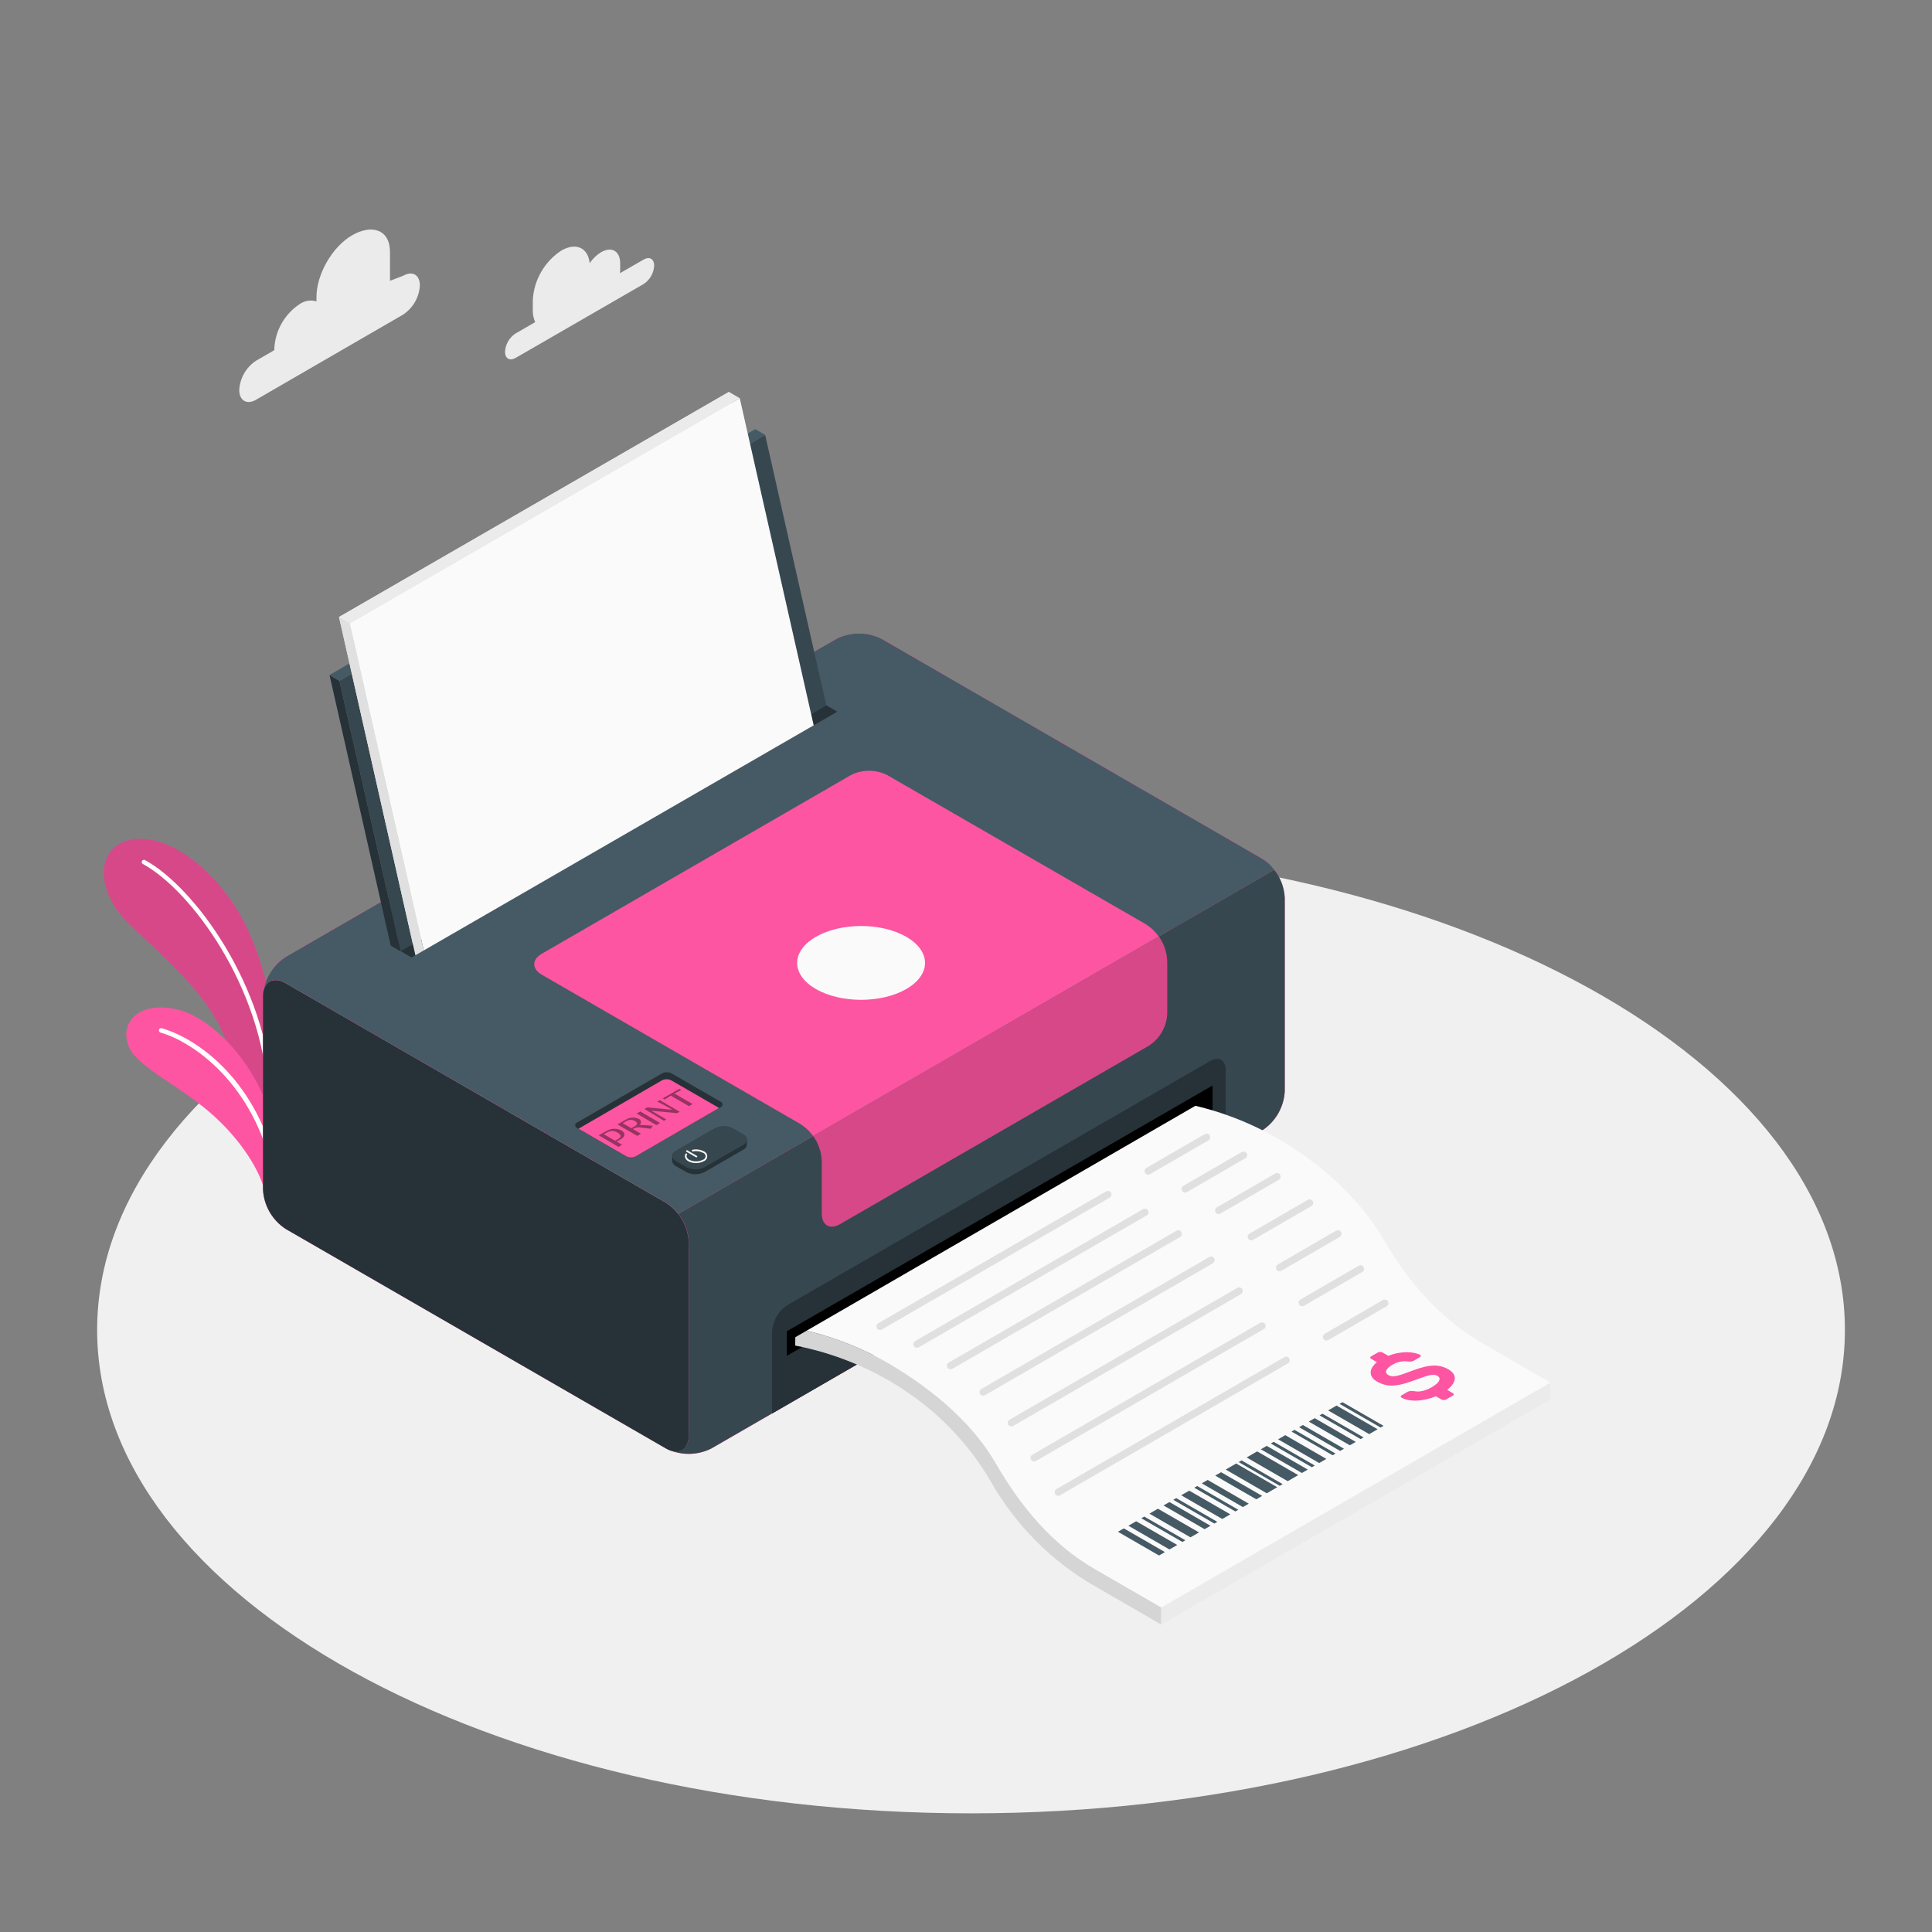 <svg width="122" height="122" viewBox="0 0 122 122" fill="none" xmlns="http://www.w3.org/2000/svg">
<rect x="0" y="0" width="122" height="122" fill="#808080" stroke="none"/>
<path d="M61.317 114.507C91.794 114.507 116.5 100.841 116.5 83.982C116.5 67.124 91.794 53.458 61.317 53.458C30.84 53.458 6.134 67.124 6.134 83.982C6.134 100.841 30.84 114.507 61.317 114.507Z" fill="#F0F0F0"/>
<path d="M17.258 66.561C17.539 64.638 16.731 60.449 15.101 57.66C13.471 54.871 10.599 52.584 8.269 53.024C6.088 53.429 5.915 56.196 8.169 58.36C10.424 60.524 13.879 63.357 14.53 66.639L16.294 70.806L17.258 66.561Z" fill="#FD55A1"/>
<g opacity="0.15">
<path d="M17.258 66.561C17.539 64.638 16.731 60.449 15.101 57.66C13.471 54.871 10.599 52.584 8.269 53.024C6.088 53.429 5.915 56.196 8.169 58.36C10.424 60.524 13.879 63.357 14.53 66.639L16.294 70.806L17.258 66.561Z" fill="black"/>
</g>
<path d="M17.014 69.216C16.984 69.208 16.957 69.192 16.938 69.168C16.918 69.144 16.906 69.115 16.904 69.084C16.577 62.327 12.046 56.213 9.04 54.568C9.021 54.561 9.004 54.55 8.989 54.535C8.975 54.521 8.964 54.504 8.957 54.484C8.95 54.465 8.947 54.445 8.948 54.424C8.95 54.404 8.956 54.384 8.966 54.366C8.976 54.349 8.99 54.333 9.006 54.321C9.023 54.309 9.042 54.301 9.062 54.297C9.082 54.293 9.102 54.293 9.122 54.298C9.142 54.303 9.161 54.312 9.177 54.324C12.242 56 16.858 62.218 17.187 69.074C17.188 69.093 17.186 69.111 17.179 69.129C17.173 69.146 17.164 69.162 17.151 69.176C17.139 69.19 17.124 69.201 17.107 69.209C17.09 69.217 17.072 69.222 17.053 69.223L17.014 69.216Z" fill="white"/>
<path d="M16.751 75.452C16.602 74.327 15.531 72.348 13.62 70.572C11.497 68.596 8.616 67.4 8.111 66.036C7.508 64.392 9.004 63.14 11.385 63.796C13.767 64.453 17.553 68.388 17.505 73.476L16.751 75.452Z" fill="#FD55A1"/>
<path d="M17.387 74.386C17.361 74.38 17.336 74.367 17.317 74.347C17.298 74.328 17.285 74.303 17.28 74.276C16.089 68.357 12.085 65.753 10.136 65.204C10.118 65.199 10.101 65.19 10.086 65.179C10.072 65.167 10.06 65.153 10.051 65.136C10.041 65.12 10.036 65.102 10.034 65.084C10.031 65.065 10.033 65.046 10.038 65.028C10.043 65.01 10.052 64.994 10.063 64.979C10.075 64.965 10.089 64.952 10.106 64.943C10.122 64.934 10.14 64.928 10.159 64.926C10.177 64.924 10.196 64.926 10.214 64.931C12.371 65.538 16.348 68.178 17.568 74.22C17.575 74.257 17.567 74.296 17.546 74.327C17.525 74.359 17.493 74.381 17.456 74.388C17.433 74.392 17.41 74.392 17.387 74.386Z" fill="white"/>
<path d="M40.641 16.392L39.15 17.251C39.157 17.186 39.161 17.121 39.162 17.056V16.621C39.162 15.853 38.623 15.543 37.957 15.926C37.67 16.102 37.425 16.337 37.237 16.616C37.13 15.64 36.371 15.289 35.448 15.821C34.924 16.164 34.487 16.626 34.174 17.169C33.86 17.712 33.679 18.321 33.645 18.947V19.593C33.638 19.851 33.69 20.107 33.796 20.342L32.559 21.057C32.364 21.183 32.201 21.354 32.085 21.556C31.969 21.757 31.902 21.984 31.891 22.216C31.891 22.643 32.188 22.814 32.559 22.602L40.641 17.936C40.836 17.81 40.998 17.639 41.114 17.437C41.23 17.236 41.297 17.01 41.309 16.777C41.309 16.348 41.011 16.177 40.641 16.392Z" fill="#EBEBEB"/>
<path d="M25.449 17.417L24.627 17.732V15.921C24.627 14.484 23.48 14.14 22.236 14.857C20.984 15.575 19.984 17.324 19.984 18.759V19.032C19.808 18.979 19.623 18.965 19.442 18.993C19.261 19.021 19.088 19.089 18.937 19.193C18.468 19.501 18.077 19.914 17.797 20.4C17.517 20.886 17.355 21.431 17.324 21.992V22.111L16.175 22.775C15.864 22.978 15.606 23.251 15.421 23.572C15.236 23.894 15.129 24.254 15.108 24.625C15.108 25.305 15.597 25.581 16.175 25.239L25.447 19.871C25.757 19.668 26.015 19.395 26.201 19.074C26.386 18.753 26.493 18.392 26.513 18.022C26.515 17.351 26.037 17.08 25.449 17.417Z" fill="#EBEBEB"/>
<path d="M44.923 91.471L79.698 71.394C80.114 71.122 80.461 70.756 80.71 70.325C80.959 69.894 81.103 69.41 81.13 68.913V56.701C81.103 56.204 80.959 55.72 80.71 55.289C80.461 54.858 80.114 54.492 79.698 54.219L55.678 40.35C55.234 40.125 54.743 40.008 54.245 40.008C53.747 40.008 53.256 40.125 52.811 40.35L18.039 60.427C17.622 60.699 17.276 61.065 17.027 61.496C16.778 61.928 16.634 62.411 16.607 62.908V75.12C16.634 75.618 16.777 76.102 17.026 76.533C17.275 76.965 17.622 77.332 18.039 77.604L42.058 91.471C42.502 91.695 42.993 91.812 43.491 91.812C43.988 91.812 44.479 91.695 44.923 91.471Z" fill="#FD55A1"/>
<path d="M43.491 90.644V78.431C43.463 77.934 43.319 77.451 43.071 77.02C42.822 76.589 42.475 76.222 42.058 75.95L18.039 62.081C17.246 61.625 16.607 61.995 16.607 62.908V75.12C16.634 75.618 16.777 76.102 17.026 76.533C17.275 76.965 17.622 77.332 18.039 77.604L42.058 91.471C42.849 91.927 43.491 91.559 43.491 90.644Z" fill="#263238"/>
<path d="M80.466 54.924L42.829 76.655C42.622 76.371 42.359 76.132 42.058 75.95L18.041 62.083C17.324 61.669 16.733 61.927 16.626 62.657C16.688 62.206 16.847 61.773 17.091 61.389C17.335 61.004 17.659 60.677 18.041 60.429L52.811 40.348C53.256 40.123 53.747 40.005 54.245 40.005C54.743 40.005 55.234 40.123 55.678 40.348L79.695 54.222C79.997 54.401 80.26 54.64 80.466 54.924Z" fill="#FD55A1"/>
<path d="M80.466 54.924L42.829 76.655C42.622 76.371 42.359 76.132 42.058 75.95L18.041 62.083C17.324 61.669 16.733 61.927 16.626 62.657C16.688 62.206 16.847 61.773 17.091 61.389C17.335 61.004 17.659 60.677 18.041 60.429L52.811 40.348C53.256 40.123 53.747 40.005 54.245 40.005C54.743 40.005 55.234 40.123 55.678 40.348L79.695 54.222C79.997 54.401 80.26 54.64 80.466 54.924Z" fill="#455A64"/>
<path d="M81.128 56.701V68.901C81.103 69.398 80.96 69.883 80.711 70.314C80.462 70.746 80.114 71.112 79.695 71.382L44.925 91.461C44.517 91.667 44.069 91.783 43.611 91.801C43.154 91.819 42.699 91.738 42.275 91.563C42.961 91.847 43.495 91.461 43.495 90.631V78.431C43.467 77.784 43.236 77.163 42.834 76.655L80.466 54.924C80.868 55.432 81.099 56.054 81.128 56.701Z" fill="#37474F"/>
<path d="M73.705 60.805V64.035C73.683 64.433 73.569 64.821 73.37 65.166C73.171 65.511 72.894 65.805 72.561 66.024L53.041 77.302C52.409 77.67 51.894 77.372 51.894 76.643V73.412C51.895 72.811 51.705 72.225 51.352 71.738L73.178 59.136C73.524 59.623 73.708 60.207 73.705 60.805Z" fill="#FD55A1"/>
<path opacity="0.15" d="M73.705 60.805V64.035C73.683 64.433 73.569 64.821 73.37 65.166C73.171 65.511 72.894 65.805 72.561 66.024L53.041 77.302C52.409 77.67 51.894 77.372 51.894 76.643V73.412C51.895 72.811 51.705 72.225 51.352 71.738L73.178 59.136C73.524 59.623 73.708 60.207 73.705 60.805Z" fill="black"/>
<path d="M73.168 59.136L51.343 71.736C51.108 71.405 50.804 71.129 50.452 70.926L34.211 61.549C33.579 61.185 33.579 60.59 34.211 60.227L53.731 48.944C54.087 48.765 54.48 48.671 54.878 48.671C55.276 48.671 55.669 48.765 56.025 48.944L72.275 58.316C72.629 58.522 72.933 58.801 73.168 59.136Z" fill="#FD55A1"/>
<path d="M51.521 59.158C49.944 60.068 49.944 61.544 51.521 62.454C53.097 63.364 55.654 63.364 57.23 62.454C58.806 61.544 58.809 60.07 57.23 59.158C55.651 58.245 53.097 58.248 51.521 59.158Z" fill="#FAFAFA"/>
<path d="M48.751 84.117C48.769 83.775 48.866 83.443 49.035 83.146C49.205 82.849 49.442 82.597 49.727 82.409L76.423 66.995C76.967 66.683 77.399 66.936 77.399 67.566V72.712L48.751 89.263V84.117Z" fill="#263238"/>
<path d="M49.686 85.617V84.065L76.572 68.544V70.096L49.686 85.617Z" fill="black"/>
<path d="M24.671 59.702L51.557 44.179L52.872 44.942L25.991 60.463L24.671 59.702Z" fill="#263238"/>
<path d="M25.296 60.068L21.43 42.988L48.317 27.465L52.179 44.547L25.296 60.068Z" fill="#37474F"/>
<path d="M21.43 42.988L20.808 42.622L24.671 59.702L25.296 60.068L21.43 42.988Z" fill="#263238"/>
<path d="M20.808 42.622L21.43 42.988L48.317 27.465L47.695 27.099L20.808 42.622Z" fill="#455A64"/>
<path d="M26.074 59.619L21.406 38.962L46.028 24.747L50.696 45.404L26.074 59.619Z" fill="#E0E0E0"/>
<path d="M26.759 60.019L22.089 39.362L46.714 25.147L51.382 45.804L26.759 60.019Z" fill="#FAFAFA"/>
<path d="M22.089 39.362L21.406 38.962L26.232 60.324L26.759 60.019L22.089 39.362Z" fill="#E0E0E0"/>
<path d="M21.406 38.962L22.089 39.362L46.714 25.147L46.028 24.747L21.406 38.962Z" fill="#EBEBEB"/>
<path d="M47.168 72.275V71.965C47.161 71.894 47.134 71.825 47.091 71.767C47.048 71.709 46.99 71.663 46.924 71.636L46.277 71.263C46.099 71.172 45.903 71.125 45.704 71.125C45.504 71.125 45.308 71.172 45.13 71.263L42.69 72.671C42.623 72.698 42.565 72.744 42.522 72.803C42.479 72.861 42.453 72.93 42.446 73.002V73.317C42.455 73.388 42.482 73.455 42.525 73.512C42.568 73.569 42.625 73.614 42.69 73.642L43.337 74.015C43.514 74.105 43.711 74.152 43.91 74.152C44.109 74.152 44.306 74.105 44.484 74.015L46.924 72.607C46.99 72.579 47.047 72.534 47.09 72.477C47.133 72.419 47.16 72.351 47.168 72.28V72.275Z" fill="#263238"/>
<path d="M43.347 73.705L42.7 73.332C42.385 73.149 42.385 72.844 42.7 72.671L45.14 71.263C45.318 71.172 45.514 71.125 45.713 71.125C45.913 71.125 46.109 71.172 46.287 71.263L46.933 71.636C47.248 71.817 47.248 72.124 46.933 72.297L44.493 73.705C44.315 73.794 44.119 73.841 43.92 73.841C43.721 73.841 43.525 73.794 43.347 73.705Z" fill="#37474F"/>
<path d="M43.954 73.444C43.784 73.447 43.616 73.407 43.466 73.327C43.417 73.302 43.373 73.268 43.337 73.226C43.302 73.184 43.275 73.135 43.259 73.083C43.249 73.046 43.247 73.007 43.253 72.969C43.259 72.932 43.273 72.896 43.293 72.863C43.296 72.857 43.301 72.852 43.306 72.848C43.311 72.844 43.318 72.84 43.324 72.839C43.331 72.837 43.338 72.836 43.344 72.837C43.351 72.838 43.358 72.84 43.364 72.844C43.376 72.851 43.384 72.863 43.388 72.877C43.391 72.89 43.39 72.904 43.383 72.917C43.37 72.937 43.36 72.96 43.356 72.984C43.352 73.008 43.353 73.032 43.359 73.056C43.387 73.134 43.445 73.198 43.52 73.234C43.654 73.303 43.803 73.338 43.954 73.338C44.105 73.338 44.254 73.303 44.389 73.234C44.437 73.221 44.479 73.192 44.509 73.152C44.539 73.112 44.556 73.063 44.556 73.013C44.556 72.963 44.539 72.915 44.509 72.875C44.479 72.835 44.437 72.806 44.389 72.793C44.192 72.692 43.967 72.663 43.752 72.71C43.738 72.711 43.724 72.708 43.712 72.701C43.701 72.693 43.692 72.681 43.688 72.668C43.686 72.654 43.689 72.64 43.697 72.628C43.704 72.617 43.716 72.608 43.73 72.605C43.971 72.554 44.223 72.588 44.442 72.702C44.506 72.726 44.56 72.768 44.599 72.824C44.638 72.879 44.658 72.946 44.658 73.013C44.658 73.081 44.638 73.147 44.599 73.203C44.56 73.258 44.506 73.301 44.442 73.324C44.292 73.405 44.124 73.447 43.954 73.444Z" fill="#FAFAFA"/>
<path d="M43.976 73.08H43.952L43.349 72.731C43.343 72.728 43.338 72.723 43.334 72.718C43.33 72.713 43.327 72.706 43.326 72.7C43.324 72.693 43.324 72.686 43.325 72.68C43.326 72.673 43.328 72.666 43.332 72.661C43.335 72.655 43.34 72.65 43.345 72.645C43.35 72.641 43.357 72.638 43.363 72.636C43.37 72.634 43.377 72.634 43.383 72.635C43.39 72.635 43.397 72.638 43.403 72.641L44.003 72.988C44.009 72.991 44.015 72.996 44.019 73.001C44.024 73.007 44.027 73.013 44.029 73.02C44.031 73.027 44.031 73.034 44.03 73.041C44.029 73.048 44.026 73.055 44.023 73.061C44.017 73.068 44.01 73.073 44.002 73.077C43.994 73.08 43.985 73.081 43.976 73.08Z" fill="#FAFAFA"/>
<path d="M40.14 73.019L45.508 69.916C45.544 69.903 45.574 69.879 45.596 69.849C45.617 69.818 45.629 69.781 45.629 69.744C45.629 69.706 45.617 69.669 45.596 69.639C45.574 69.608 45.544 69.585 45.508 69.572L42.4 67.778C42.308 67.732 42.207 67.708 42.105 67.708C42.002 67.708 41.901 67.732 41.809 67.778L36.441 70.884C36.406 70.897 36.375 70.92 36.353 70.95C36.331 70.981 36.319 71.018 36.319 71.055C36.319 71.093 36.331 71.13 36.353 71.16C36.375 71.191 36.406 71.214 36.441 71.226L39.547 73.019C39.639 73.066 39.741 73.091 39.844 73.091C39.947 73.091 40.049 73.066 40.14 73.019Z" fill="#263238"/>
<path d="M42.388 68.222C42.296 68.175 42.195 68.151 42.092 68.151C41.99 68.151 41.889 68.175 41.797 68.222L36.532 71.275L39.55 73.019C39.642 73.066 39.743 73.09 39.845 73.09C39.948 73.09 40.049 73.066 40.14 73.019L45.408 69.965L42.388 68.222Z" fill="#FD55A1"/>
<g opacity="0.4">
<path d="M38.293 71.419C38.433 71.333 38.593 71.285 38.757 71.278C38.921 71.272 39.084 71.308 39.23 71.382C39.511 71.543 39.499 71.768 39.199 71.941L38.94 72.09L39.286 72.29L39.057 72.422L37.805 71.69L38.293 71.419ZM38.84 72.034L39.05 71.912C39.255 71.795 39.235 71.668 38.994 71.519C38.897 71.457 38.785 71.423 38.67 71.42C38.555 71.418 38.442 71.447 38.342 71.504L38.132 71.624L38.84 72.034Z" fill="black"/>
<path d="M38.991 71.004L39.511 70.706C39.631 70.63 39.768 70.585 39.91 70.574C40.052 70.564 40.194 70.589 40.323 70.648C40.364 70.662 40.399 70.687 40.425 70.721C40.452 70.754 40.469 70.794 40.474 70.836C40.479 70.879 40.472 70.922 40.454 70.96C40.436 70.999 40.408 71.032 40.372 71.055C40.453 71.041 40.535 71.037 40.616 71.043L41.229 71.089L41.09 71.275L40.502 71.209C40.345 71.169 40.178 71.186 40.033 71.258L39.962 71.299L40.472 71.594L40.24 71.726L38.991 71.004ZM39.323 70.928L39.865 71.243L40.128 71.089C40.275 71.006 40.258 70.884 40.089 70.787C40.012 70.739 39.923 70.713 39.832 70.713C39.741 70.713 39.652 70.739 39.574 70.787L39.323 70.928Z" fill="black"/>
<path d="M40.428 70.184L41.68 70.916L41.451 71.048L40.199 70.316L40.428 70.184Z" fill="black"/>
<path d="M40.872 69.928L42.397 70.074H42.451L42.075 69.857C41.907 69.76 41.587 69.613 41.499 69.564L41.663 69.469L42.915 70.201L42.756 70.294L41.202 70.145L41.119 70.133L41.534 70.377L42.075 70.689L41.924 70.777C41.829 70.721 41.575 70.55 41.407 70.455L40.692 70.028L40.872 69.928Z" fill="black"/>
<path d="M42.9 68.759L43.027 68.832C42.944 68.879 42.705 68.984 42.588 69.052L43.739 69.718L43.508 69.852L42.356 69.186C42.236 69.254 42.056 69.391 41.973 69.43L41.846 69.357L42.9 68.759Z" fill="black"/>
</g>
<path d="M50.213 84.968C52.627 85.434 54.927 86.364 56.986 87.708C59.319 89.22 61.258 91.267 62.64 93.679C64.191 96.366 66.423 98.597 69.111 100.147L73.332 102.587V101.504L69.111 99.064C66.427 97.512 64.453 95.116 62.901 92.43C61.51 90.024 59.324 88.126 56.986 86.625C55.133 85.417 53.085 84.539 50.933 84.031L50.222 84.441L50.213 84.968Z" fill="#E0E0E0"/>
<g opacity="0.05">
<path d="M50.213 84.968C52.627 85.434 54.927 86.364 56.986 87.708C59.319 89.22 61.258 91.267 62.64 93.679C64.191 96.366 66.423 98.597 69.111 100.147L73.332 102.587V101.504L69.111 99.064C66.427 97.512 64.453 95.116 62.901 92.43C61.51 90.024 59.324 88.126 56.986 86.625C55.133 85.417 53.085 84.539 50.933 84.031L50.222 84.441L50.213 84.968Z" fill="black"/>
</g>
<path d="M97.893 87.313L73.332 101.511V102.585L97.893 88.379V87.313Z" fill="#EBEBEB"/>
<path d="M73.332 101.504L69.111 99.064C66.427 97.512 64.453 95.116 62.901 92.43C61.51 90.024 59.324 88.126 56.986 86.625C55.133 85.417 53.085 84.539 50.933 84.031L75.486 69.828C77.641 70.338 79.692 71.216 81.547 72.424C83.887 73.925 86.005 75.916 87.403 78.324C88.955 81.008 90.995 83.311 93.681 84.863L97.903 87.303L73.332 101.504Z" fill="#FAFAFA"/>
<path d="M55.571 83.987C55.521 83.988 55.471 83.972 55.431 83.942C55.391 83.911 55.362 83.868 55.349 83.82C55.336 83.771 55.339 83.719 55.358 83.673C55.378 83.626 55.412 83.587 55.456 83.563L69.852 75.23C69.904 75.202 69.965 75.195 70.022 75.211C70.079 75.227 70.127 75.265 70.157 75.316C70.186 75.367 70.195 75.428 70.18 75.485C70.166 75.543 70.13 75.592 70.079 75.623L55.683 83.956C55.649 83.976 55.611 83.987 55.571 83.987Z" fill="#E0E0E0"/>
<path d="M57.904 85.112C57.853 85.112 57.805 85.095 57.765 85.064C57.725 85.034 57.697 84.991 57.684 84.942C57.671 84.894 57.674 84.842 57.693 84.796C57.712 84.749 57.746 84.71 57.789 84.685L72.185 76.353C72.211 76.338 72.24 76.328 72.269 76.324C72.299 76.32 72.329 76.322 72.358 76.33C72.387 76.338 72.414 76.351 72.438 76.37C72.461 76.388 72.481 76.411 72.496 76.437C72.511 76.463 72.521 76.491 72.524 76.521C72.528 76.551 72.526 76.581 72.518 76.61C72.511 76.638 72.497 76.666 72.479 76.689C72.461 76.713 72.438 76.733 72.412 76.748L58.016 85.08C57.982 85.101 57.943 85.112 57.904 85.112Z" fill="#E0E0E0"/>
<path d="M60.024 86.466C59.984 86.467 59.944 86.457 59.91 86.437C59.875 86.418 59.846 86.389 59.826 86.354C59.811 86.328 59.801 86.299 59.797 86.27C59.793 86.24 59.795 86.21 59.803 86.18C59.81 86.151 59.824 86.124 59.842 86.1C59.86 86.077 59.883 86.057 59.909 86.042L74.305 77.709C74.357 77.685 74.416 77.681 74.471 77.698C74.526 77.715 74.572 77.752 74.601 77.802C74.63 77.851 74.639 77.91 74.627 77.966C74.615 78.022 74.582 78.071 74.535 78.104L60.139 86.437C60.103 86.456 60.064 86.466 60.024 86.466Z" fill="#E0E0E0"/>
<path d="M62.078 88.135C62.028 88.135 61.979 88.119 61.94 88.088C61.9 88.058 61.871 88.015 61.858 87.966C61.846 87.918 61.849 87.866 61.869 87.82C61.888 87.774 61.922 87.735 61.966 87.711L76.362 79.378C76.388 79.363 76.417 79.353 76.447 79.349C76.476 79.345 76.507 79.347 76.536 79.354C76.565 79.362 76.592 79.375 76.616 79.394C76.64 79.412 76.66 79.435 76.675 79.461C76.701 79.514 76.707 79.576 76.691 79.633C76.675 79.691 76.639 79.741 76.589 79.773L62.193 88.106C62.158 88.125 62.118 88.135 62.078 88.135Z" fill="#E0E0E0"/>
<path d="M63.867 90.073C63.827 90.073 63.788 90.063 63.753 90.044C63.718 90.024 63.689 89.995 63.669 89.96C63.654 89.934 63.644 89.906 63.64 89.876C63.636 89.846 63.638 89.816 63.645 89.787C63.653 89.758 63.667 89.731 63.685 89.707C63.703 89.683 63.726 89.663 63.752 89.648L78.148 81.315C78.2 81.291 78.26 81.287 78.314 81.304C78.369 81.321 78.415 81.358 78.444 81.408C78.473 81.458 78.482 81.516 78.47 81.572C78.457 81.628 78.425 81.678 78.378 81.711L63.982 90.043C63.946 90.062 63.907 90.072 63.867 90.073Z" fill="#E0E0E0"/>
<path d="M65.302 92.288C65.251 92.289 65.202 92.273 65.162 92.242C65.122 92.212 65.093 92.169 65.079 92.12C65.066 92.072 65.07 92.02 65.089 91.974C65.109 91.927 65.143 91.888 65.187 91.864L79.583 83.531C79.635 83.503 79.696 83.496 79.753 83.512C79.81 83.528 79.858 83.566 79.888 83.617C79.917 83.668 79.926 83.729 79.911 83.786C79.897 83.844 79.86 83.893 79.81 83.924L65.414 92.259C65.379 92.278 65.341 92.287 65.302 92.288Z" fill="#E0E0E0"/>
<path d="M66.827 94.455C66.776 94.456 66.727 94.439 66.687 94.409C66.647 94.379 66.618 94.336 66.604 94.287C66.591 94.238 66.595 94.187 66.614 94.14C66.634 94.094 66.668 94.055 66.712 94.03L81.108 85.698C81.16 85.669 81.221 85.663 81.278 85.679C81.335 85.695 81.383 85.733 81.413 85.784C81.442 85.835 81.451 85.896 81.436 85.953C81.422 86.01 81.385 86.06 81.335 86.091L66.939 94.423C66.905 94.444 66.866 94.455 66.827 94.455Z" fill="#E0E0E0"/>
<path d="M72.507 74.176C72.467 74.177 72.428 74.167 72.393 74.147C72.358 74.127 72.329 74.099 72.309 74.064C72.294 74.038 72.284 74.009 72.28 73.979C72.276 73.95 72.278 73.919 72.286 73.89C72.293 73.861 72.307 73.834 72.325 73.81C72.343 73.786 72.366 73.766 72.392 73.751L76.077 71.616C76.129 71.586 76.191 71.578 76.25 71.594C76.308 71.61 76.358 71.648 76.388 71.701C76.418 71.753 76.426 71.815 76.41 71.874C76.394 71.932 76.356 71.982 76.304 72.012L72.619 74.147C72.585 74.165 72.546 74.175 72.507 74.176Z" fill="#E0E0E0"/>
<path d="M74.837 75.308C74.787 75.309 74.738 75.293 74.697 75.262C74.657 75.232 74.628 75.189 74.615 75.14C74.602 75.092 74.605 75.04 74.625 74.994C74.644 74.947 74.679 74.908 74.723 74.884L78.409 72.749C78.435 72.733 78.464 72.722 78.494 72.718C78.524 72.713 78.555 72.715 78.584 72.722C78.613 72.729 78.641 72.743 78.665 72.761C78.689 72.779 78.71 72.802 78.725 72.828C78.74 72.855 78.75 72.884 78.753 72.914C78.757 72.944 78.755 72.974 78.747 73.004C78.738 73.033 78.724 73.06 78.705 73.084C78.686 73.107 78.663 73.127 78.636 73.141L74.952 75.279C74.917 75.298 74.877 75.308 74.837 75.308Z" fill="#E0E0E0"/>
<path d="M76.955 76.665C76.915 76.665 76.876 76.654 76.841 76.634C76.806 76.614 76.778 76.585 76.757 76.55C76.742 76.524 76.732 76.496 76.728 76.466C76.724 76.437 76.726 76.407 76.734 76.378C76.742 76.349 76.755 76.322 76.773 76.298C76.792 76.275 76.814 76.255 76.841 76.24L80.525 74.105C80.551 74.09 80.579 74.08 80.609 74.076C80.638 74.072 80.668 74.074 80.697 74.082C80.726 74.089 80.753 74.103 80.777 74.121C80.801 74.139 80.821 74.161 80.836 74.187C80.851 74.213 80.861 74.241 80.865 74.271C80.869 74.3 80.867 74.331 80.859 74.359C80.852 74.388 80.839 74.415 80.821 74.439C80.803 74.463 80.78 74.483 80.754 74.498L77.067 76.633C77.034 76.654 76.995 76.665 76.955 76.665Z" fill="#E0E0E0"/>
<path d="M79.014 78.324C78.974 78.324 78.935 78.313 78.9 78.293C78.866 78.273 78.837 78.244 78.817 78.209C78.802 78.184 78.792 78.155 78.788 78.126C78.784 78.096 78.785 78.066 78.793 78.037C78.801 78.008 78.814 77.981 78.833 77.957C78.851 77.934 78.874 77.914 78.9 77.899L82.584 75.764C82.636 75.734 82.698 75.726 82.757 75.741C82.815 75.756 82.865 75.794 82.895 75.846C82.926 75.898 82.934 75.96 82.919 76.019C82.904 76.077 82.866 76.127 82.814 76.157L79.127 78.292C79.093 78.314 79.054 78.325 79.014 78.324Z" fill="#E0E0E0"/>
<path d="M80.801 80.276C80.76 80.276 80.721 80.265 80.686 80.245C80.652 80.225 80.623 80.196 80.603 80.161C80.588 80.136 80.578 80.107 80.574 80.078C80.57 80.048 80.572 80.018 80.579 79.989C80.587 79.96 80.6 79.933 80.619 79.909C80.637 79.886 80.66 79.866 80.686 79.851L84.37 77.716C84.396 77.701 84.425 77.692 84.454 77.688C84.484 77.683 84.514 77.685 84.543 77.693C84.572 77.701 84.599 77.714 84.623 77.732C84.646 77.75 84.666 77.772 84.681 77.798C84.697 77.824 84.706 77.853 84.71 77.882C84.714 77.912 84.713 77.942 84.705 77.971C84.697 77.999 84.684 78.027 84.666 78.05C84.648 78.074 84.626 78.094 84.6 78.109L80.913 80.244C80.879 80.266 80.84 80.276 80.801 80.276Z" fill="#E0E0E0"/>
<path d="M82.228 82.487C82.178 82.487 82.129 82.47 82.089 82.44C82.049 82.409 82.021 82.366 82.008 82.318C81.995 82.269 81.999 82.218 82.018 82.171C82.038 82.125 82.072 82.087 82.116 82.062L85.8 79.925C85.853 79.894 85.915 79.886 85.973 79.902C86.031 79.918 86.081 79.956 86.111 80.009C86.141 80.061 86.149 80.124 86.134 80.182C86.118 80.24 86.079 80.29 86.027 80.32L82.343 82.455C82.308 82.476 82.268 82.487 82.228 82.487Z" fill="#E0E0E0"/>
<path d="M83.76 84.653C83.721 84.652 83.682 84.641 83.647 84.621C83.613 84.601 83.584 84.573 83.563 84.539C83.533 84.486 83.525 84.425 83.541 84.367C83.556 84.309 83.594 84.259 83.646 84.229L87.332 82.091C87.385 82.061 87.447 82.053 87.505 82.069C87.564 82.085 87.614 82.123 87.644 82.175C87.674 82.228 87.682 82.29 87.666 82.349C87.65 82.407 87.612 82.457 87.559 82.487L83.875 84.622C83.84 84.643 83.801 84.653 83.76 84.653Z" fill="#E0E0E0"/>
<path d="M87.667 85.615C88.037 85.468 88.43 85.391 88.828 85.388C88.988 85.386 89.147 85.401 89.304 85.432C89.424 85.454 89.541 85.491 89.653 85.541C89.699 85.566 89.719 85.593 89.716 85.624C89.713 85.642 89.706 85.659 89.695 85.674C89.684 85.688 89.669 85.7 89.653 85.707L89.284 85.92C89.234 85.952 89.176 85.971 89.116 85.976C89.059 85.982 89.002 85.982 88.945 85.976C88.79 85.953 88.632 85.953 88.477 85.976C88.273 86.012 88.079 86.086 87.903 86.195C87.82 86.242 87.742 86.297 87.672 86.361C87.617 86.41 87.572 86.469 87.54 86.535C87.519 86.586 87.519 86.644 87.54 86.696C87.565 86.754 87.61 86.802 87.667 86.83C87.741 86.874 87.825 86.901 87.911 86.91C88.018 86.914 88.126 86.903 88.23 86.876C88.377 86.842 88.521 86.798 88.662 86.744C88.828 86.686 89.031 86.613 89.265 86.525C89.491 86.439 89.723 86.367 89.958 86.31C90.147 86.263 90.341 86.237 90.536 86.232C90.701 86.227 90.865 86.246 91.024 86.288C91.18 86.33 91.329 86.392 91.468 86.474C91.589 86.538 91.693 86.629 91.773 86.74C91.839 86.832 91.871 86.944 91.866 87.057C91.856 87.183 91.811 87.303 91.737 87.406C91.638 87.543 91.518 87.664 91.38 87.762L91.737 87.969C91.754 87.975 91.77 87.985 91.781 88C91.791 88.015 91.797 88.033 91.797 88.051C91.797 88.069 91.791 88.087 91.781 88.102C91.77 88.117 91.754 88.127 91.737 88.133L91.312 88.377C91.269 88.4 91.22 88.412 91.171 88.411C91.121 88.412 91.072 88.401 91.029 88.377L90.67 88.169C90.487 88.248 90.296 88.31 90.102 88.355C89.913 88.4 89.722 88.429 89.528 88.443C89.348 88.453 89.166 88.445 88.987 88.418C88.823 88.393 88.664 88.342 88.516 88.267C88.472 88.245 88.45 88.218 88.452 88.186C88.456 88.168 88.463 88.152 88.474 88.137C88.485 88.123 88.499 88.111 88.516 88.103L88.884 87.891C88.939 87.862 88.999 87.845 89.06 87.84C89.118 87.832 89.176 87.832 89.233 87.84C89.308 87.853 89.384 87.862 89.46 87.867C89.547 87.873 89.635 87.869 89.721 87.855C89.826 87.837 89.93 87.811 90.031 87.776C90.159 87.73 90.282 87.672 90.4 87.603C90.498 87.547 90.591 87.483 90.68 87.413C90.751 87.36 90.811 87.295 90.858 87.22C90.892 87.166 90.908 87.101 90.902 87.037C90.893 87.003 90.876 86.971 90.852 86.944C90.829 86.917 90.8 86.896 90.768 86.881C90.687 86.837 90.597 86.814 90.504 86.815C90.386 86.817 90.269 86.836 90.156 86.871C90.021 86.908 89.863 86.959 89.685 87.028C89.507 87.096 89.297 87.169 89.055 87.252C88.855 87.323 88.652 87.383 88.445 87.43C88.268 87.47 88.087 87.492 87.906 87.496C87.568 87.5 87.236 87.409 86.947 87.235C86.827 87.172 86.725 87.082 86.647 86.971C86.587 86.881 86.555 86.775 86.554 86.666C86.557 86.55 86.592 86.436 86.657 86.339C86.735 86.217 86.833 86.108 86.947 86.017L86.591 85.81C86.573 85.805 86.558 85.794 86.547 85.779C86.536 85.764 86.53 85.746 86.53 85.728C86.53 85.71 86.536 85.692 86.547 85.677C86.558 85.663 86.573 85.652 86.591 85.646L87.015 85.402C87.059 85.38 87.108 85.369 87.157 85.371C87.206 85.368 87.255 85.379 87.298 85.402L87.667 85.615Z" fill="#FD55A1"/>
<path d="M76.738 93.181L79.332 94.677L79.703 94.462L77.109 92.966L76.738 93.181Z" fill="#455A64"/>
<path d="M79.617 91.519L82.211 93.015L82.582 92.8L79.988 91.302L79.617 91.519Z" fill="#455A64"/>
<path d="M82.033 90.124L84.626 91.622L84.868 91.483L82.274 89.985L82.033 90.124Z" fill="#455A64"/>
<path d="M78.217 92.327L80.81 93.825L80.996 93.718L78.402 92.22L78.217 92.327Z" fill="#455A64"/>
<path d="M80.247 91.153L82.84 92.652L83.026 92.544L80.432 91.046L80.247 91.153Z" fill="#455A64"/>
<path d="M81.557 90.4L84.151 91.895L84.336 91.788L81.742 90.29L81.557 90.4Z" fill="#455A64"/>
<path d="M77.399 92.798L79.993 94.296L80.654 93.913L78.061 92.417L77.399 92.798Z" fill="#455A64"/>
<path d="M78.722 92.034L81.315 93.532L81.979 93.149L79.385 91.651L78.722 92.034Z" fill="#455A64"/>
<path d="M80.708 90.888L83.302 92.386L83.755 92.125L81.162 90.626L80.708 90.888Z" fill="#455A64"/>
<path d="M70.594 96.727L73.188 98.225L73.561 98.01L70.967 96.512L70.594 96.727Z" fill="#455A64"/>
<path d="M73.473 95.065L76.067 96.563L76.44 96.348L73.847 94.85L73.473 95.065Z" fill="#455A64"/>
<path d="M75.889 93.669L78.483 95.167L78.856 94.953L76.262 93.454L75.889 93.669Z" fill="#455A64"/>
<path d="M72.073 95.875L74.666 97.371L74.852 97.263L72.258 95.767L72.073 95.875Z" fill="#455A64"/>
<path d="M74.088 94.709L76.682 96.207L76.87 96.099L74.276 94.601L74.088 94.709Z" fill="#455A64"/>
<path d="M75.413 93.945L78.007 95.443L78.195 95.336L75.601 93.838L75.413 93.945Z" fill="#455A64"/>
<path d="M71.255 96.346L73.849 97.844L74.34 97.561L71.746 96.063L71.255 96.346Z" fill="#455A64"/>
<path d="M72.58 95.582L75.174 97.078L75.713 96.768L73.12 95.27L72.58 95.582Z" fill="#455A64"/>
<path d="M74.588 94.421L77.182 95.919L77.692 95.626L75.098 94.13L74.588 94.421Z" fill="#455A64"/>
<path d="M82.645 89.77L85.239 91.266L85.612 91.051L83.019 89.553L82.645 89.77Z" fill="#455A64"/>
<path d="M83.326 89.377L85.92 90.875L86.105 90.768L83.511 89.27L83.326 89.377Z" fill="#455A64"/>
<path d="M84.588 88.65L87.181 90.146L87.367 90.038L84.773 88.543L84.588 88.65Z" fill="#455A64"/>
<path d="M83.868 89.065L86.461 90.561L86.993 90.253L84.4 88.757L83.868 89.065Z" fill="#455A64"/>
</svg>
